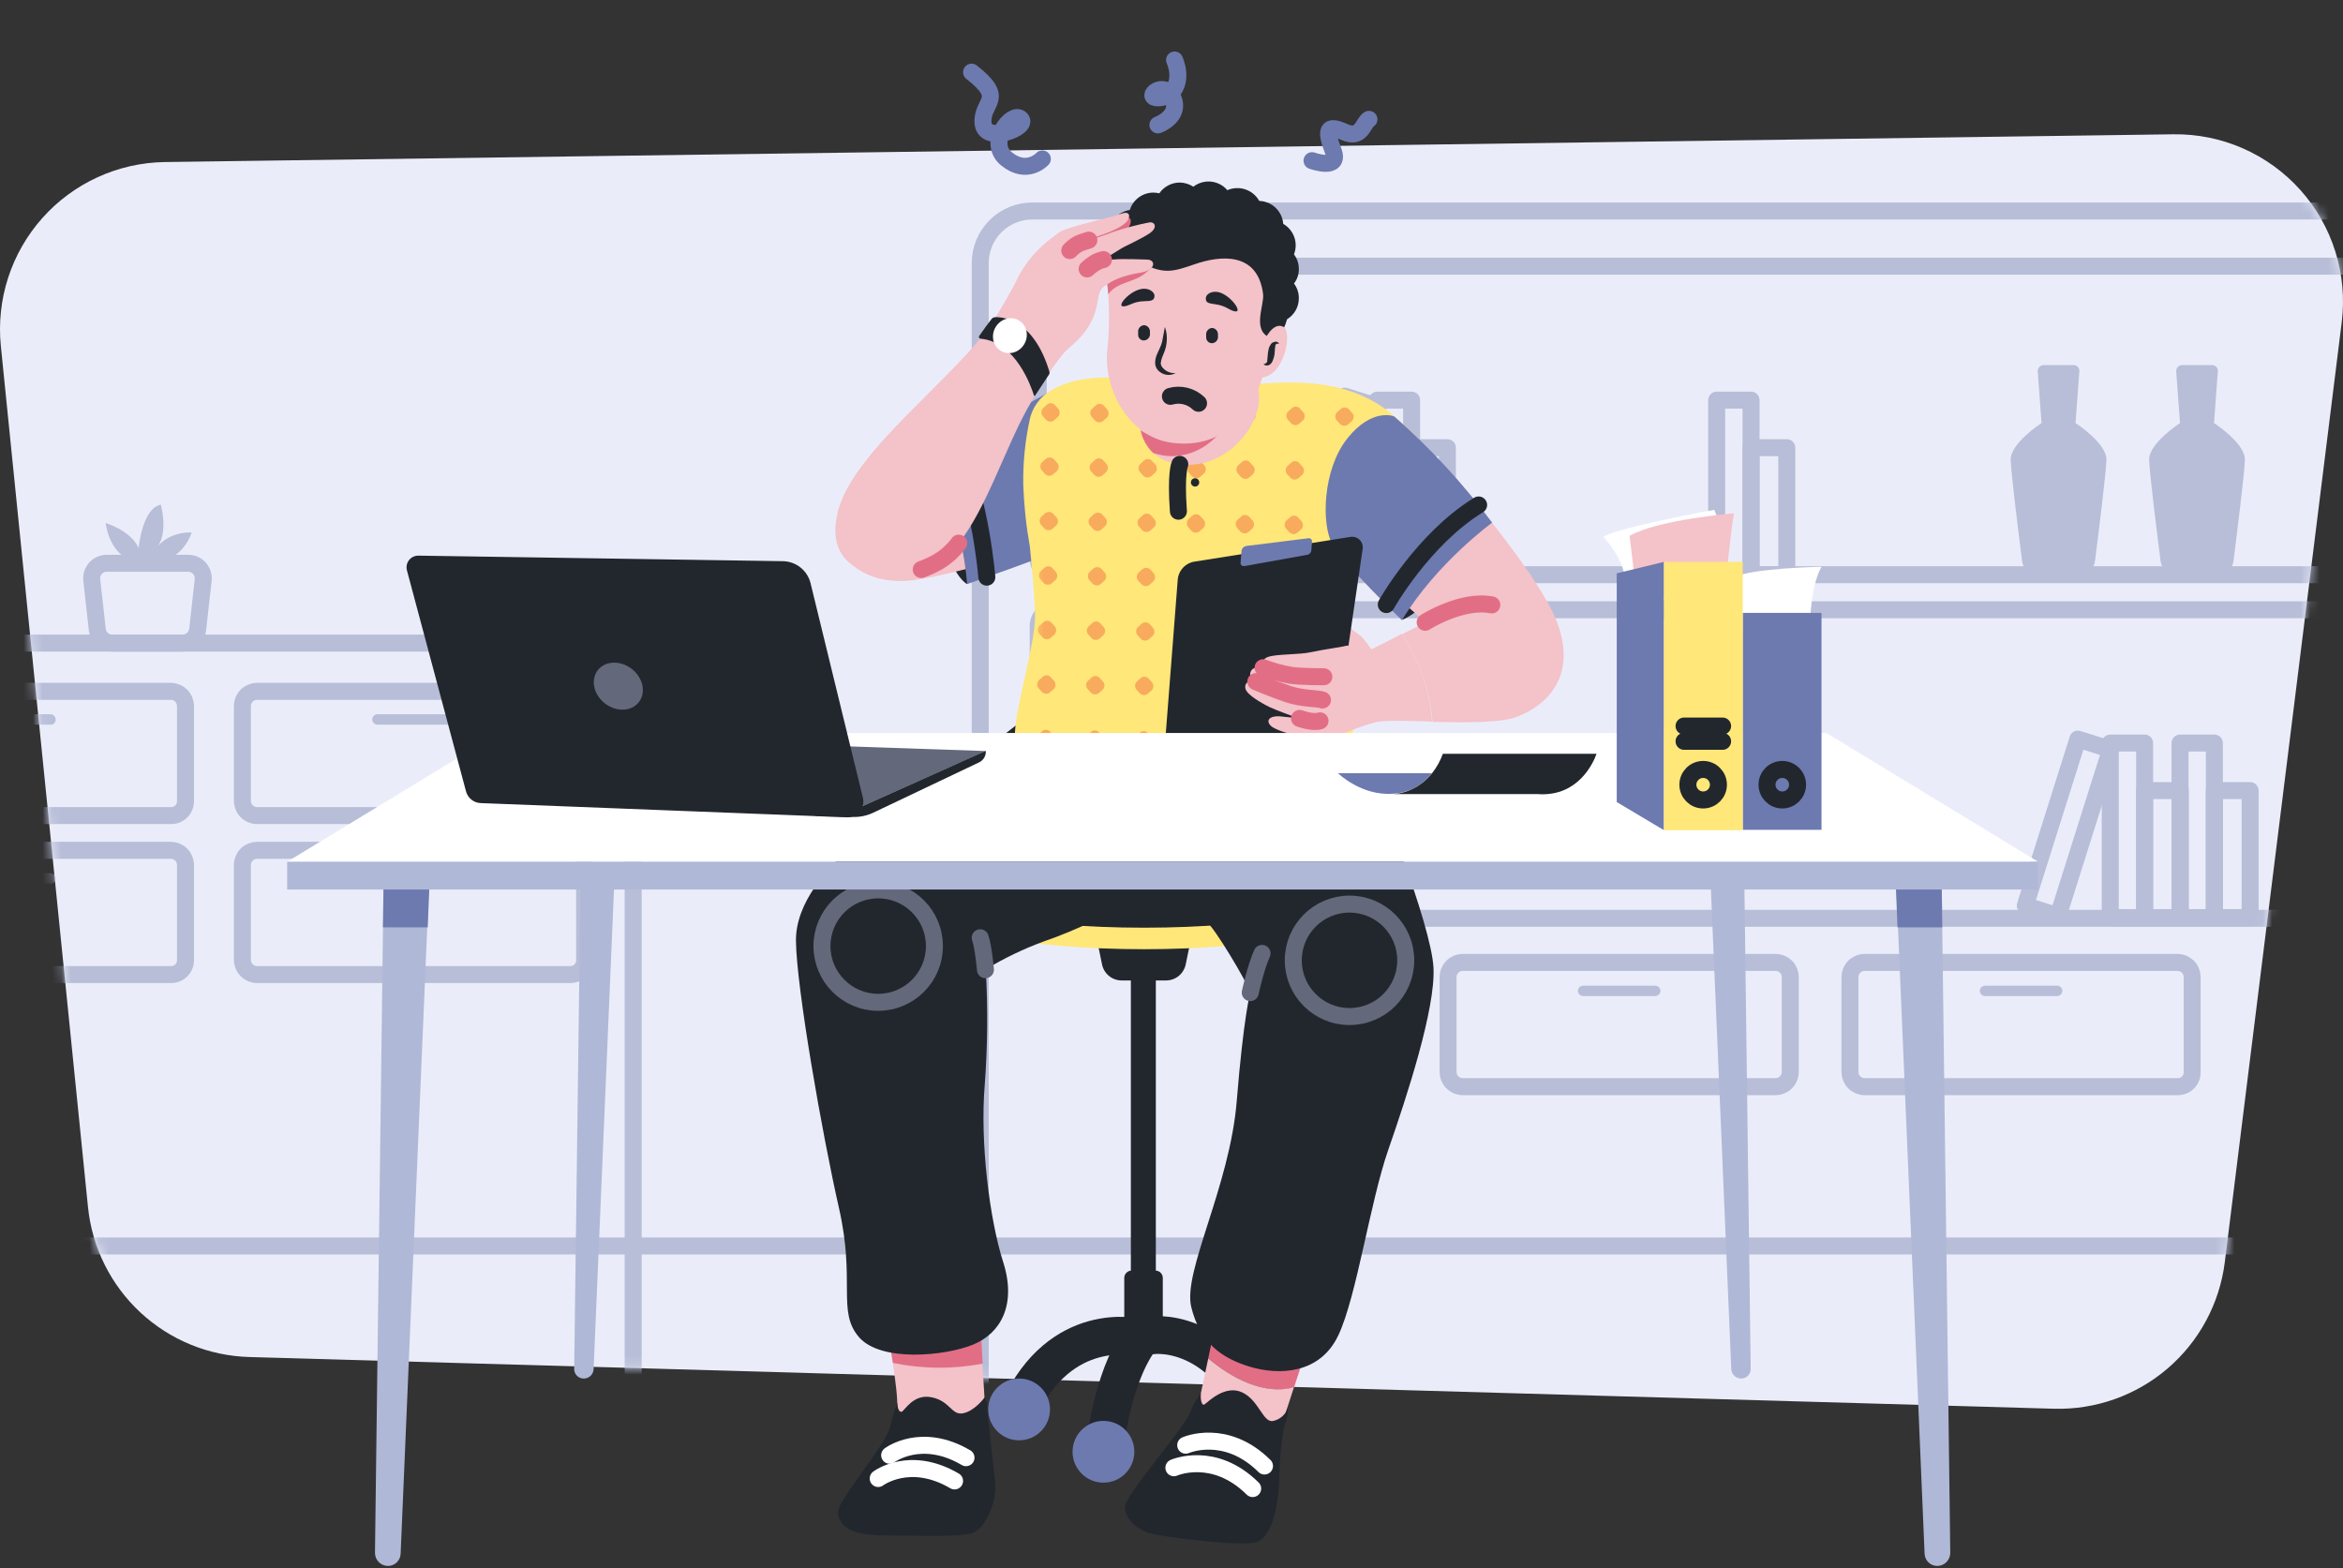 <svg width="248" height="166" viewBox="0 0 248 166" fill="none" xmlns="http://www.w3.org/2000/svg">
<rect x="0" y="0" width="248" height="166" fill="#333333" stroke="none"/>
<path d="M217.414 149.105L26.391 143.631C22.096 143.512 17.992 141.831 14.848 138.903C11.703 135.975 9.734 132.001 9.31 127.725L0.089 36.622C-0.156 34.183 0.107 31.72 0.863 29.389C1.619 27.058 2.852 24.909 4.482 23.078C6.112 21.248 8.104 19.776 10.333 18.756C12.561 17.736 14.977 17.19 17.428 17.152L230.051 14.213C232.579 14.179 235.086 14.687 237.401 15.702C239.717 16.718 241.789 18.217 243.477 20.1C245.165 21.983 246.43 24.205 247.187 26.618C247.944 29.031 248.176 31.578 247.867 34.087L235.487 133.603C234.936 137.969 232.78 141.973 229.44 144.839C226.099 147.704 221.813 149.224 217.414 149.105Z" fill="#EAEDF9"/>
<mask id="mask0_348_6294" style="mask-type:luminance" maskUnits="userSpaceOnUse" x="0" y="14" width="248" height="136">
<path d="M217.414 149.105L26.391 143.631C22.096 143.512 17.992 141.831 14.848 138.903C11.703 135.975 9.734 132.001 9.31 127.725L0.089 36.622C-0.156 34.183 0.107 31.72 0.863 29.389C1.619 27.058 2.852 24.909 4.482 23.078C6.112 21.248 8.104 19.776 10.333 18.756C12.561 17.736 14.977 17.19 17.428 17.152L230.051 14.213C232.579 14.179 235.086 14.687 237.401 15.702C239.717 16.718 241.789 18.217 243.477 20.1C245.165 21.983 246.43 24.205 247.187 26.618C247.944 29.031 248.176 31.578 247.867 34.087L235.487 133.603C234.936 137.969 232.78 141.973 229.44 144.839C226.099 147.704 221.813 149.224 217.414 149.105Z" fill="white"/>
</mask>
<g mask="url(#mask0_348_6294)">
<path d="M61.51 165.636H-91.124C-92.586 165.636 -93.987 165.055 -95.021 164.022C-96.054 162.988 -96.635 161.587 -96.635 160.125V73.577C-96.635 72.116 -96.054 70.714 -95.021 69.681C-93.987 68.648 -92.586 68.067 -91.124 68.067H61.51C62.971 68.067 64.373 68.648 65.406 69.681C66.44 70.714 67.02 72.116 67.02 73.577V160.125C67.02 161.587 66.44 162.988 65.406 164.022C64.373 165.055 62.971 165.636 61.51 165.636Z" stroke="#B8BED8" stroke-width="1.8" stroke-linecap="round" stroke-linejoin="round"/>
<path d="M263.222 159.831H109.266C107.804 159.831 106.403 159.251 105.369 158.217C104.336 157.184 103.755 155.783 103.755 154.321V27.842C103.755 26.381 104.336 24.979 105.369 23.946C106.403 22.913 107.804 22.332 109.266 22.332H263.222C264.684 22.332 266.085 22.913 267.119 23.946C268.152 24.979 268.733 26.381 268.733 27.842V154.321C268.733 155.783 268.152 157.184 267.119 158.217C266.085 159.251 264.684 159.831 263.222 159.831Z" stroke="#B8BED8" stroke-width="1.8" stroke-linecap="round" stroke-linejoin="round"/>
<path d="M19.338 68.067H11.881C11.492 68.068 11.117 67.927 10.826 67.669C10.535 67.412 10.348 67.057 10.301 66.671L9.713 61.381C9.689 61.159 9.712 60.935 9.78 60.722C9.849 60.51 9.961 60.314 10.11 60.147C10.259 59.981 10.441 59.848 10.645 59.757C10.849 59.666 11.07 59.618 11.293 59.618H19.926C20.149 59.619 20.369 59.666 20.573 59.758C20.777 59.849 20.959 59.982 21.108 60.149C21.256 60.315 21.369 60.51 21.437 60.723C21.506 60.935 21.529 61.16 21.506 61.381L20.918 66.671C20.864 67.054 20.676 67.405 20.386 67.661C20.096 67.917 19.725 68.061 19.338 68.067Z" stroke="#B8BED8" stroke-width="1.8" stroke-linecap="round" stroke-linejoin="round"/>
<path d="M14.709 59.618C14.709 59.618 11.771 59.324 11.183 55.357C11.183 55.357 13.828 56.128 14.673 58.002C14.673 58.002 15.04 53.814 17.024 53.41C17.024 53.41 17.905 56.532 16.509 58.075C16.509 58.075 17.575 56.312 20.293 56.349C20.036 57.122 19.594 57.821 19.005 58.385C18.416 58.948 17.698 59.359 16.913 59.581" fill="#B8BED8"/>
<path d="M60.334 86.325H27.199C26.791 86.322 26.4 86.158 26.112 85.869C25.823 85.581 25.659 85.19 25.657 84.782V74.716C25.659 74.308 25.823 73.917 26.112 73.628C26.4 73.34 26.791 73.176 27.199 73.173H60.334C60.743 73.176 61.133 73.34 61.422 73.628C61.711 73.917 61.874 74.308 61.877 74.716V84.782C61.882 84.986 61.846 85.189 61.77 85.378C61.694 85.567 61.581 85.74 61.437 85.884C61.292 86.028 61.12 86.142 60.931 86.217C60.741 86.293 60.538 86.329 60.334 86.325Z" stroke="#B8BED8" stroke-width="1.8" stroke-linecap="round" stroke-linejoin="round"/>
<path d="M47.587 76.7H39.947C39.802 76.696 39.664 76.637 39.561 76.534C39.459 76.432 39.399 76.294 39.395 76.149C39.399 76.004 39.459 75.866 39.561 75.763C39.664 75.661 39.802 75.602 39.947 75.598H47.587C47.732 75.602 47.87 75.661 47.973 75.763C48.075 75.866 48.135 76.004 48.139 76.149C48.14 76.222 48.127 76.294 48.1 76.362C48.072 76.429 48.032 76.49 47.98 76.542C47.929 76.593 47.868 76.634 47.8 76.661C47.733 76.688 47.66 76.701 47.587 76.7Z" fill="#B8BED8"/>
<path d="M60.334 103.149H27.199C26.791 103.146 26.4 102.983 26.112 102.694C25.823 102.405 25.659 102.015 25.657 101.606V91.541C25.659 91.133 25.823 90.742 26.112 90.453C26.4 90.164 26.791 90.001 27.199 89.998H60.334C60.743 90.001 61.133 90.164 61.422 90.453C61.711 90.742 61.874 91.133 61.877 91.541V101.606C61.882 101.81 61.846 102.013 61.77 102.203C61.694 102.392 61.581 102.564 61.437 102.708C61.292 102.853 61.12 102.966 60.931 103.042C60.741 103.118 60.538 103.154 60.334 103.149Z" stroke="#B8BED8" stroke-width="1.8" stroke-linecap="round" stroke-linejoin="round"/>
<path d="M47.587 93.525H39.947C39.802 93.521 39.664 93.462 39.561 93.359C39.459 93.257 39.399 93.118 39.395 92.974C39.399 92.829 39.459 92.691 39.561 92.588C39.664 92.486 39.802 92.426 39.947 92.422H47.587C47.732 92.426 47.87 92.486 47.973 92.588C48.075 92.691 48.135 92.829 48.139 92.974C48.14 93.046 48.127 93.119 48.1 93.186C48.072 93.254 48.032 93.315 47.98 93.367C47.929 93.418 47.868 93.459 47.8 93.486C47.733 93.513 47.66 93.526 47.587 93.525Z" fill="#B8BED8"/>
<path d="M230.491 115.015H197.356C196.948 115.012 196.557 114.848 196.269 114.559C195.98 114.271 195.816 113.88 195.813 113.472V103.406C195.816 102.998 195.98 102.607 196.269 102.318C196.557 102.03 196.948 101.866 197.356 101.863H230.491C230.9 101.866 231.29 102.03 231.579 102.318C231.868 102.607 232.031 102.998 232.034 103.406V113.472C232.039 113.676 232.003 113.879 231.927 114.068C231.851 114.257 231.738 114.43 231.594 114.574C231.449 114.718 231.277 114.832 231.088 114.907C230.898 114.983 230.695 115.02 230.491 115.015Z" stroke="#B8BED8" stroke-width="1.8" stroke-linecap="round" stroke-linejoin="round"/>
<path d="M217.744 105.427H210.103C209.958 105.423 209.82 105.364 209.718 105.261C209.615 105.159 209.556 105.021 209.552 104.876C209.556 104.731 209.615 104.593 209.718 104.49C209.82 104.388 209.958 104.328 210.103 104.325H217.744C217.889 104.328 218.027 104.388 218.13 104.49C218.232 104.593 218.291 104.731 218.295 104.876C218.291 105.021 218.232 105.159 218.13 105.261C218.027 105.364 217.889 105.423 217.744 105.427Z" fill="#B8BED8"/>
<path d="M187.952 115.015H154.817C154.409 115.012 154.018 114.848 153.729 114.559C153.441 114.271 153.277 113.88 153.274 113.472V103.406C153.277 102.998 153.441 102.607 153.729 102.318C154.018 102.03 154.409 101.866 154.817 101.863H187.952C188.36 101.866 188.751 102.03 189.04 102.318C189.329 102.607 189.492 102.998 189.495 103.406V113.472C189.492 113.88 189.329 114.271 189.04 114.559C188.751 114.848 188.36 115.012 187.952 115.015Z" stroke="#B8BED8" stroke-width="1.8" stroke-linecap="round" stroke-linejoin="round"/>
<path d="M175.205 105.427H167.564C167.419 105.423 167.281 105.364 167.179 105.261C167.076 105.159 167.017 105.021 167.013 104.876C167.017 104.731 167.076 104.593 167.179 104.49C167.281 104.388 167.419 104.328 167.564 104.325H175.205C175.35 104.328 175.488 104.388 175.591 104.49C175.693 104.593 175.752 104.731 175.756 104.876C175.752 105.021 175.693 105.159 175.591 105.261C175.488 105.364 175.35 105.423 175.205 105.427Z" fill="#B8BED8"/>
<path d="M18.089 86.325H-15.046C-15.454 86.322 -15.845 86.158 -16.134 85.869C-16.422 85.581 -16.586 85.19 -16.589 84.782V74.716C-16.586 74.308 -16.422 73.917 -16.134 73.628C-15.845 73.34 -15.454 73.176 -15.046 73.173H18.089C18.497 73.176 18.888 73.34 19.177 73.628C19.466 73.917 19.629 74.308 19.632 74.716V84.782C19.637 84.986 19.601 85.189 19.525 85.378C19.449 85.567 19.335 85.74 19.191 85.884C19.047 86.028 18.875 86.142 18.685 86.217C18.496 86.293 18.293 86.329 18.089 86.325Z" stroke="#B8BED8" stroke-width="1.8" stroke-linecap="round" stroke-linejoin="round"/>
<path d="M5.342 76.7H-2.299C-2.444 76.696 -2.582 76.637 -2.684 76.534C-2.787 76.432 -2.846 76.294 -2.85 76.149C-2.846 76.004 -2.787 75.866 -2.684 75.763C-2.582 75.661 -2.444 75.602 -2.299 75.598H5.342C5.487 75.602 5.625 75.661 5.728 75.763C5.83 75.866 5.889 76.004 5.893 76.149C5.897 76.222 5.886 76.296 5.86 76.365C5.834 76.433 5.793 76.496 5.741 76.548C5.689 76.6 5.627 76.641 5.558 76.667C5.489 76.693 5.416 76.704 5.342 76.7Z" fill="#B8BED8"/>
<path d="M18.089 103.149H-15.046C-15.454 103.146 -15.845 102.983 -16.134 102.694C-16.422 102.405 -16.586 102.015 -16.589 101.606V91.541C-16.586 91.133 -16.422 90.742 -16.134 90.453C-15.845 90.164 -15.454 90.001 -15.046 89.998H18.089C18.497 90.001 18.888 90.164 19.177 90.453C19.466 90.742 19.629 91.133 19.632 91.541V101.606C19.637 101.81 19.601 102.013 19.525 102.203C19.449 102.392 19.335 102.564 19.191 102.708C19.047 102.853 18.875 102.966 18.685 103.042C18.496 103.118 18.293 103.154 18.089 103.149Z" stroke="#B8BED8" stroke-width="1.8" stroke-linecap="round" stroke-linejoin="round"/>
<path d="M5.342 93.525H-2.299C-2.444 93.521 -2.582 93.462 -2.684 93.359C-2.787 93.257 -2.846 93.118 -2.85 92.974C-2.846 92.829 -2.787 92.691 -2.684 92.588C-2.582 92.486 -2.444 92.426 -2.299 92.422H5.342C5.487 92.426 5.625 92.486 5.728 92.588C5.83 92.691 5.889 92.829 5.893 92.974C5.897 93.047 5.886 93.121 5.86 93.189C5.834 93.258 5.793 93.321 5.741 93.373C5.689 93.425 5.627 93.465 5.558 93.491C5.489 93.517 5.416 93.529 5.342 93.525Z" fill="#B8BED8"/>
<path d="M278.725 60.83H111.58C111.133 60.826 110.706 60.646 110.39 60.33C110.074 60.014 109.895 59.587 109.89 59.141V29.863C109.895 29.416 110.074 28.989 110.39 28.673C110.706 28.357 111.133 28.178 111.58 28.173H278.725C279.171 28.178 279.598 28.357 279.914 28.673C280.23 28.989 280.41 29.416 280.414 29.863V59.141C280.418 59.363 280.377 59.585 280.293 59.791C280.209 59.998 280.085 60.185 279.927 60.343C279.77 60.501 279.582 60.625 279.375 60.709C279.169 60.792 278.947 60.834 278.725 60.83Z" stroke="#B8BED8" stroke-width="1.8" stroke-linecap="round" stroke-linejoin="round"/>
<path d="M278.725 97.198H111.58C111.133 97.193 110.706 97.014 110.39 96.698C110.074 96.382 109.895 95.955 109.89 95.508V66.23C109.895 65.784 110.074 65.357 110.39 65.041C110.706 64.725 111.133 64.545 111.58 64.541H278.725C279.171 64.545 279.598 64.725 279.914 65.041C280.23 65.357 280.41 65.784 280.414 66.23V95.508C280.415 95.73 280.371 95.95 280.287 96.156C280.202 96.361 280.078 96.547 279.921 96.704C279.764 96.861 279.577 96.986 279.372 97.07C279.167 97.155 278.947 97.199 278.725 97.198Z" stroke="#B8BED8" stroke-width="1.8" stroke-linecap="round" stroke-linejoin="round"/>
<path d="M124.805 42.353H121.168V60.83H124.805V42.353Z" stroke="#B8BED8" stroke-width="1.8" stroke-linecap="round" stroke-linejoin="round"/>
<path d="M128.552 47.385H124.768V60.83H128.552V47.385Z" stroke="#B8BED8" stroke-width="1.8" stroke-linecap="round" stroke-linejoin="round"/>
<path d="M234.385 78.647H230.749V97.125H234.385V78.647Z" stroke="#B8BED8" stroke-width="1.8" stroke-linecap="round" stroke-linejoin="round"/>
<path d="M238.169 83.68H234.385V97.125H238.169V83.68Z" stroke="#B8BED8" stroke-width="1.8" stroke-linecap="round" stroke-linejoin="round"/>
<path d="M227.002 78.647H223.365V97.125H227.002V78.647Z" stroke="#B8BED8" stroke-width="1.8" stroke-linecap="round" stroke-linejoin="round"/>
<path d="M219.935 78.226L214.373 95.847L217.841 96.941L223.403 79.321L219.935 78.226Z" stroke="#B8BED8" stroke-width="1.8" stroke-linecap="round" stroke-linejoin="round"/>
<path d="M230.785 83.68H227.001V97.125H230.785V83.68Z" stroke="#B8BED8" stroke-width="1.8" stroke-linecap="round" stroke-linejoin="round"/>
<path d="M185.344 42.353H181.707V60.83H185.344V42.353Z" stroke="#B8BED8" stroke-width="1.8" stroke-linecap="round" stroke-linejoin="round"/>
<path d="M189.128 47.385H185.344V60.83H189.128V47.385Z" stroke="#B8BED8" stroke-width="1.8" stroke-linecap="round" stroke-linejoin="round"/>
<path d="M149.417 42.353H145.78V60.83H149.417V42.353Z" stroke="#B8BED8" stroke-width="1.8" stroke-linecap="round" stroke-linejoin="round"/>
<path d="M142.353 41.93L136.79 59.55L140.258 60.645L145.821 43.024L142.353 41.93Z" stroke="#B8BED8" stroke-width="1.8" stroke-linecap="round" stroke-linejoin="round"/>
<path d="M153.201 47.385H149.417V60.83H153.201V47.385Z" stroke="#B8BED8" stroke-width="1.8" stroke-linecap="round" stroke-linejoin="round"/>
<path d="M234.349 44.777L234.753 39.304C234.76 39.218 234.75 39.132 234.722 39.05C234.694 38.969 234.649 38.895 234.59 38.832C234.531 38.769 234.459 38.72 234.379 38.687C234.3 38.655 234.214 38.639 234.128 38.642H230.969C230.884 38.643 230.8 38.66 230.722 38.694C230.644 38.728 230.573 38.777 230.515 38.839C230.457 38.901 230.411 38.974 230.382 39.054C230.353 39.134 230.34 39.219 230.344 39.304L230.748 44.777C230.748 44.777 227.442 46.908 227.479 48.671C227.516 50.03 228.324 56.532 228.691 59.398C228.738 59.783 228.925 60.139 229.216 60.396C229.507 60.653 229.882 60.795 230.271 60.794H234.826C235.215 60.795 235.59 60.653 235.881 60.396C236.172 60.139 236.359 59.783 236.406 59.398C236.773 56.532 237.581 50.03 237.618 48.671C237.655 46.908 234.349 44.777 234.349 44.777Z" fill="#B8BED8"/>
<path d="M219.691 44.777L220.095 39.304C220.103 39.218 220.093 39.132 220.065 39.05C220.037 38.969 219.992 38.895 219.932 38.832C219.873 38.769 219.802 38.72 219.722 38.687C219.643 38.655 219.557 38.639 219.471 38.642H216.312C216.227 38.643 216.143 38.66 216.065 38.694C215.987 38.728 215.916 38.777 215.858 38.839C215.799 38.901 215.754 38.974 215.725 39.054C215.696 39.134 215.683 39.219 215.687 39.304L216.091 44.777C216.091 44.777 212.785 46.908 212.822 48.671C212.859 50.03 213.667 56.532 214.034 59.398C214.081 59.783 214.268 60.139 214.559 60.396C214.85 60.653 215.225 60.795 215.614 60.794H220.169C220.557 60.795 220.933 60.653 221.224 60.396C221.515 60.139 221.702 59.783 221.748 59.398C222.116 56.532 222.924 50.03 222.961 48.671C222.997 46.908 219.691 44.777 219.691 44.777Z" fill="#B8BED8"/>
<path d="M-0.462 131.876H350.652" stroke="#B8BED8" stroke-width="1.8" stroke-linecap="round" stroke-linejoin="round"/>
</g>
<path d="M125.98 99.769L125.503 102.084C125.404 102.558 125.146 102.984 124.772 103.291C124.398 103.599 123.93 103.769 123.445 103.774H118.707C118.222 103.77 117.753 103.6 117.379 103.293C117.005 102.985 116.747 102.558 116.649 102.084L116.172 99.769L121.058 99.549L125.98 99.769Z" fill="#22272E"/>
<path d="M122.343 102.635H119.698V140.839H122.343V102.635Z" fill="#22272E"/>
<path d="M122.307 143.264H119.772C119.568 143.263 119.372 143.181 119.228 143.037C119.083 142.892 119.001 142.697 119 142.492V135.256C119.001 135.051 119.083 134.856 119.228 134.711C119.372 134.567 119.568 134.485 119.772 134.484H122.307C122.511 134.485 122.707 134.567 122.851 134.711C122.996 134.856 123.077 135.051 123.078 135.256V142.492C123.064 142.692 122.979 142.881 122.837 143.023C122.695 143.164 122.507 143.25 122.307 143.264Z" fill="#22272E"/>
<path d="M121.315 141.06C121.315 141.06 118.633 143.227 117.2 151.346" stroke="#22272E" stroke-width="4" stroke-linecap="round" stroke-linejoin="round"/>
<path d="M120.36 141.537C120.36 141.537 112.278 139.59 107.87 149.178" stroke="#22272E" stroke-width="4" stroke-linecap="round" stroke-linejoin="round"/>
<path d="M121.756 141.354C121.756 141.354 128.992 140.068 133.548 150.354" stroke="#22272E" stroke-width="4" stroke-linecap="round" stroke-linejoin="round"/>
<path d="M107.87 152.448C109.675 152.448 111.139 150.984 111.139 149.178C111.139 147.373 109.675 145.909 107.87 145.909C106.064 145.909 104.6 147.373 104.6 149.178C104.6 150.984 106.064 152.448 107.87 152.448Z" fill="#6D7AAF"/>
<path d="M132.152 152.448C133.957 152.448 135.421 150.984 135.421 149.178C135.421 147.373 133.957 145.909 132.152 145.909C130.346 145.909 128.882 147.373 128.882 149.178C128.882 150.984 130.346 152.448 132.152 152.448Z" stroke="#22272E" stroke-width="1.8" stroke-linecap="round" stroke-linejoin="round"/>
<path d="M116.796 156.929C118.602 156.929 120.066 155.466 120.066 153.66C120.066 151.854 118.602 150.39 116.796 150.39C114.991 150.39 113.527 151.854 113.527 153.66C113.527 155.466 114.991 156.929 116.796 156.929Z" fill="#6D7AAF"/>
<path d="M121.094 100.467C133.45 100.467 143.466 98.494 143.466 96.059C143.466 93.625 133.45 91.651 121.094 91.651C108.739 91.651 98.723 93.625 98.723 96.059C98.723 98.494 108.739 100.467 121.094 100.467Z" fill="#FFE779"/>
<path d="M121.094 98.19C133.45 98.19 143.466 96.216 143.466 93.782C143.466 91.347 133.45 89.374 121.094 89.374C108.739 89.374 98.723 91.347 98.723 93.782C98.723 96.216 108.739 98.19 121.094 98.19Z" fill="#22272E"/>
<path d="M94.498 144.219C94.755 145.946 95.086 148.37 94.939 149.252C94.939 149.252 95.563 150.758 99.016 150.537C102.47 150.317 104.233 148.443 104.233 148.443C104.233 148.443 104.123 146.386 103.976 144.292C100.843 144.894 97.621 144.869 94.498 144.219Z" fill="#F4C2C9"/>
<path d="M94.204 142.419C94.204 142.419 94.351 143.19 94.498 144.256C97.634 144.906 100.867 144.931 104.012 144.329C103.902 142.272 103.792 140.178 103.792 139.737C103.755 138.819 93.763 139.664 94.204 142.419Z" fill="#E26E85"/>
<path d="M94.976 148.444C94.67 149.298 94.412 150.169 94.204 151.052C93.653 153.146 88.547 158.876 88.694 160.125C88.841 161.374 89.759 162.513 93.543 162.513C97.327 162.513 101.808 162.733 103.057 162.219C103.51 161.981 103.891 161.626 104.159 161.191C105.098 159.814 105.503 158.142 105.298 156.489C105.004 153.807 104.49 149.362 104.49 148.958C104.492 148.587 104.403 148.222 104.233 147.893C104.233 147.893 103.204 149.325 101.955 149.582C100.706 149.839 100.596 148.297 98.612 147.893C96.629 147.488 95.747 149.362 95.417 149.435C95.049 149.435 94.976 148.737 94.976 148.444Z" fill="#22272E"/>
<path d="M136.964 146.864C137.588 144.99 138.213 143.043 138.397 142.345C138.801 140.913 128.919 138.966 128.258 142.015L127.89 143.778C130.352 145.835 133.768 147.709 136.964 146.864Z" fill="#E26E85"/>
<path d="M127.89 143.778L126.751 149.141C126.751 149.141 127.339 150.207 130.021 151.015C132.703 151.823 135.605 151.015 135.605 151.015C135.605 151.015 136.266 148.958 136.964 146.827C133.768 147.709 130.351 145.835 127.89 143.778Z" fill="#F4C2C9"/>
<path d="M127.119 147.488C126.592 148.135 126.181 148.868 125.907 149.656C125.319 151.125 119.184 158.178 119.074 159.391C118.964 160.603 120.213 161.778 121.498 162.219C122.784 162.66 131.454 163.762 133.033 163.211C134.613 162.66 135.384 159.391 135.421 156.011C135.485 153.712 135.768 151.424 136.266 149.178C136.131 149.48 135.928 149.746 135.673 149.956C135.418 150.166 135.118 150.315 134.797 150.39C133.695 150.684 133.29 148.223 131.49 147.378C129.69 146.533 127.927 148.333 127.523 148.627C127.119 148.921 127.045 147.782 127.119 147.488Z" fill="#22272E"/>
<path d="M109.119 75.524C109.119 75.524 105.482 78.463 101.221 81.512C96.959 84.561 84.212 91.651 84.249 99.549C84.286 104.472 87.041 120.121 88.804 127.872C90.567 135.623 88.584 138.782 90.898 141.501C93.213 144.219 100.082 143.521 103.021 142.309C105.96 141.096 107.613 138.047 106.18 133.566C104.747 129.084 103.719 120.929 104.233 114.831C104.537 110.76 104.574 106.674 104.343 102.598C106.276 101.423 108.318 100.439 110.441 99.659C112.285 99.022 114.088 98.274 115.841 97.418C115.841 97.418 127.045 97.308 127.743 97.639C128.441 97.969 132.115 104.141 132.335 105.059C132.335 105.059 131.637 107.521 130.903 116.557C130.168 125.594 125.172 134.594 126.09 138.341C127.009 142.088 129.25 143.741 132.299 144.66C135.348 145.578 139.719 145.468 141.666 141.317C143.613 137.166 145.009 127.247 146.956 121.664C148.903 116.08 151.952 106.786 151.731 102.414C151.511 98.043 145.854 82.871 142.437 77.582C139.021 72.292 111.911 69.573 109.119 75.524Z" fill="#22272E"/>
<path d="M104.306 102.635C104.306 102.635 104.086 100.174 103.755 99.255" stroke="#63687A" stroke-width="1.8" stroke-linecap="round" stroke-linejoin="round"/>
<path d="M132.335 105.059C132.335 105.059 132.923 102.341 133.584 100.908" stroke="#63687A" stroke-width="1.8" stroke-linecap="round" stroke-linejoin="round"/>
<path d="M92.955 106.088C96.242 106.088 98.906 103.424 98.906 100.137C98.906 96.85 96.242 94.186 92.955 94.186C89.668 94.186 87.004 96.85 87.004 100.137C87.004 103.424 89.668 106.088 92.955 106.088Z" stroke="#63687A" stroke-width="1.8" stroke-linecap="round" stroke-linejoin="round"/>
<path d="M142.841 107.594C146.128 107.594 148.793 104.93 148.793 101.643C148.793 98.356 146.128 95.692 142.841 95.692C139.555 95.692 136.89 98.356 136.89 101.643C136.89 104.93 139.555 107.594 142.841 107.594Z" stroke="#63687A" stroke-width="1.8" stroke-linecap="round" stroke-linejoin="round"/>
<path d="M94.168 154.027C94.168 154.027 97.51 151.493 102.249 154.284" stroke="white" stroke-width="1.8" stroke-linecap="round" stroke-linejoin="round"/>
<path d="M92.955 156.488C92.955 156.488 96.298 153.954 101.037 156.746" stroke="white" stroke-width="1.8" stroke-linecap="round" stroke-linejoin="round"/>
<path d="M125.503 152.962C125.503 152.962 129.727 151.088 133.842 155.166" stroke="white" stroke-width="1.8" stroke-linecap="round" stroke-linejoin="round"/>
<path d="M124.253 155.35C124.253 155.35 128.478 153.476 132.592 157.554" stroke="white" stroke-width="1.8" stroke-linecap="round" stroke-linejoin="round"/>
<path d="M102.359 61.822C102.359 61.822 101.478 61.381 100.67 59.471C99.861 57.561 102.58 56.936 102.837 58.002C103.094 59.067 102.359 61.822 102.359 61.822Z" fill="#22272E"/>
<path d="M88.878 58.112C88.878 58.112 90.347 61.565 95.49 61.492C99.531 61.455 111.543 57.487 112.315 57.157C113.086 56.826 116.87 52.087 115.547 46.981C114.225 41.875 110.588 42.279 110.588 42.279C110.588 42.279 106.327 43.822 98.282 49.479C90.237 55.136 89.025 55.394 88.878 58.112Z" fill="#F4C2C9"/>
<path d="M101.037 54.402C101.037 54.402 102.139 58.516 102.36 61.822C102.36 61.822 112.645 58.259 113.527 57.524C114.409 56.789 116.319 49.846 114.666 46.393C113.013 42.94 110.772 41.655 110.772 41.655C107.605 43.357 104.527 45.221 101.551 47.238C96.776 50.508 101.037 54.402 101.037 54.402Z" fill="#6D7AAF"/>
<path d="M104.453 61.087C104.453 61.087 103.829 53.079 101.184 47.238" stroke="#22272E" stroke-width="1.8" stroke-linecap="round" stroke-linejoin="round"/>
<path d="M147.213 43.748C142.107 39.524 135.2 40.553 131.747 40.7C128.294 40.846 125.245 40.626 118.559 40.038C114.923 39.708 112.572 40.516 111.176 41.361C110.126 41.992 109.362 43.006 109.045 44.189C108.516 46.527 108.27 48.92 108.31 51.316C108.386 53.51 108.619 55.695 109.008 57.855C109.302 60.757 109.559 63.843 109.559 65.239C109.559 68.287 107.319 75.414 107.429 77.949C107.539 80.484 114.666 82.651 121.388 82.945C128.111 83.239 139.609 80.19 141.556 79.675C143.503 79.161 143.429 77.141 142.878 73.577C142.474 71.043 142.547 64.577 143.172 59.104C144.237 60.022 145.743 61.308 147.103 62.52C150.041 59.434 153.348 56.569 156.544 53.63C153.237 49.589 149.601 45.732 147.213 43.748Z" fill="#FFE779"/>
<mask id="mask1_348_6294" style="mask-type:luminance" maskUnits="userSpaceOnUse" x="107" y="39" width="50" height="44">
<path d="M147.213 43.748C142.107 39.524 135.2 40.553 131.747 40.7C128.294 40.846 125.245 40.626 118.559 40.038C114.923 39.708 112.572 40.516 111.176 41.361C110.126 41.992 109.362 43.006 109.045 44.189C108.516 46.527 108.27 48.92 108.31 51.316C108.386 53.51 108.619 55.695 109.008 57.855C109.302 60.757 109.559 63.843 109.559 65.239C109.559 68.287 107.319 75.414 107.429 77.949C107.539 80.484 114.666 82.651 121.388 82.945C128.111 83.239 139.609 80.19 141.556 79.675C143.503 79.161 143.429 77.141 142.878 73.577C142.474 71.043 142.547 64.577 143.172 59.104C144.237 60.022 145.743 61.308 147.103 62.52C150.041 59.434 153.348 56.569 156.544 53.63C153.237 49.589 149.601 45.732 147.213 43.748Z" fill="white"/>
</mask>
<g mask="url(#mask1_348_6294)">
<path d="M111.139 77.435L111.469 77.802C111.584 77.92 111.649 78.078 111.649 78.243C111.649 78.407 111.584 78.566 111.469 78.684L111.102 79.014C110.984 79.129 110.826 79.193 110.661 79.193C110.497 79.193 110.338 79.129 110.22 79.014L109.89 78.647C109.775 78.529 109.711 78.371 109.711 78.206C109.711 78.041 109.775 77.883 109.89 77.765L110.257 77.435C110.313 77.374 110.381 77.325 110.457 77.291C110.533 77.258 110.615 77.241 110.698 77.241C110.781 77.241 110.863 77.258 110.939 77.291C111.015 77.325 111.083 77.374 111.139 77.435Z" fill="#F8AB5D"/>
<path d="M111.212 71.667L111.543 72.034C111.658 72.153 111.722 72.311 111.722 72.475C111.722 72.64 111.658 72.798 111.543 72.916L111.176 73.247C111.058 73.362 110.899 73.426 110.735 73.426C110.57 73.426 110.412 73.362 110.294 73.247L109.963 72.879C109.848 72.761 109.784 72.603 109.784 72.439C109.784 72.274 109.848 72.116 109.963 71.998L110.331 71.667C110.387 71.606 110.455 71.557 110.531 71.524C110.607 71.491 110.689 71.474 110.772 71.474C110.854 71.474 110.936 71.491 111.012 71.524C111.088 71.557 111.156 71.606 111.212 71.667Z" fill="#F8AB5D"/>
<path d="M111.286 65.9L111.616 66.267C111.731 66.385 111.796 66.543 111.796 66.708C111.796 66.873 111.731 67.031 111.616 67.149L111.249 67.479C111.131 67.594 110.973 67.659 110.808 67.659C110.644 67.659 110.485 67.594 110.367 67.479L110.037 67.112C109.922 66.994 109.858 66.836 109.858 66.671C109.858 66.507 109.922 66.348 110.037 66.23L110.404 65.9C110.46 65.839 110.528 65.79 110.604 65.757C110.68 65.723 110.762 65.706 110.845 65.706C110.928 65.706 111.01 65.723 111.086 65.757C111.162 65.79 111.23 65.839 111.286 65.9Z" fill="#F8AB5D"/>
<path d="M111.396 60.132L111.727 60.5C111.842 60.618 111.906 60.776 111.906 60.941C111.906 61.105 111.842 61.263 111.727 61.381L111.359 61.712C111.241 61.827 111.083 61.891 110.919 61.891C110.754 61.891 110.596 61.827 110.478 61.712L110.147 61.345C110.032 61.227 109.968 61.069 109.968 60.904C109.968 60.739 110.032 60.581 110.147 60.463L110.515 60.132C110.571 60.071 110.639 60.023 110.715 59.989C110.791 59.956 110.873 59.939 110.955 59.939C111.038 59.939 111.12 59.956 111.196 59.989C111.272 60.023 111.34 60.071 111.396 60.132Z" fill="#F8AB5D"/>
<path d="M116.319 77.508L116.649 77.875C116.764 77.993 116.828 78.151 116.828 78.316C116.828 78.481 116.764 78.639 116.649 78.757L116.282 79.088C116.164 79.203 116.006 79.267 115.841 79.267C115.676 79.267 115.518 79.203 115.4 79.088L115.07 78.72C114.955 78.602 114.89 78.444 114.89 78.279C114.89 78.115 114.955 77.957 115.07 77.839L115.437 77.508C115.493 77.447 115.561 77.398 115.637 77.365C115.713 77.332 115.795 77.314 115.878 77.314C115.961 77.314 116.043 77.332 116.118 77.365C116.194 77.398 116.262 77.447 116.319 77.508Z" fill="#F8AB5D"/>
<path d="M116.392 71.741L116.723 72.108C116.838 72.226 116.902 72.384 116.902 72.549C116.902 72.713 116.838 72.872 116.723 72.99L116.355 73.32C116.237 73.435 116.079 73.499 115.914 73.499C115.75 73.499 115.592 73.435 115.474 73.32L115.143 72.953C115.028 72.835 114.964 72.677 114.964 72.512C114.964 72.347 115.028 72.189 115.143 72.071L115.51 71.741C115.566 71.68 115.635 71.631 115.71 71.598C115.786 71.564 115.868 71.547 115.951 71.547C116.034 71.547 116.116 71.564 116.192 71.598C116.268 71.631 116.336 71.68 116.392 71.741Z" fill="#F8AB5D"/>
<path d="M116.466 65.973L116.796 66.341C116.911 66.459 116.975 66.617 116.975 66.781C116.975 66.946 116.911 67.104 116.796 67.222L116.429 67.553C116.311 67.668 116.153 67.732 115.988 67.732C115.823 67.732 115.665 67.668 115.547 67.553L115.217 67.186C115.102 67.067 115.037 66.909 115.037 66.745C115.037 66.58 115.102 66.422 115.217 66.304L115.584 65.973C115.64 65.912 115.708 65.864 115.784 65.83C115.86 65.797 115.942 65.78 116.025 65.78C116.108 65.78 116.19 65.797 116.265 65.83C116.341 65.864 116.409 65.912 116.466 65.973Z" fill="#F8AB5D"/>
<path d="M116.576 60.206L116.907 60.573C117.021 60.691 117.086 60.849 117.086 61.014C117.086 61.179 117.021 61.337 116.907 61.455L116.539 61.785C116.421 61.9 116.263 61.965 116.098 61.965C115.934 61.965 115.775 61.9 115.657 61.785L115.327 61.418C115.212 61.3 115.148 61.142 115.148 60.977C115.148 60.813 115.212 60.654 115.327 60.536L115.694 60.206C115.812 60.091 115.97 60.027 116.135 60.027C116.3 60.027 116.458 60.091 116.576 60.206Z" fill="#F8AB5D"/>
<path d="M121.498 77.582L121.829 77.949C121.944 78.067 122.008 78.225 122.008 78.39C122.008 78.554 121.944 78.713 121.829 78.831L121.462 79.161C121.344 79.276 121.185 79.34 121.021 79.34C120.856 79.34 120.698 79.276 120.58 79.161L120.249 78.794C120.134 78.676 120.07 78.518 120.07 78.353C120.07 78.188 120.134 78.03 120.249 77.912L120.617 77.582C120.673 77.52 120.741 77.472 120.817 77.439C120.893 77.405 120.975 77.388 121.057 77.388C121.14 77.388 121.222 77.405 121.298 77.439C121.374 77.472 121.442 77.52 121.498 77.582Z" fill="#F8AB5D"/>
<path d="M121.572 71.814L121.902 72.181C122.017 72.299 122.082 72.458 122.082 72.622C122.082 72.787 122.017 72.945 121.902 73.063L121.535 73.394C121.417 73.509 121.259 73.573 121.094 73.573C120.929 73.573 120.771 73.509 120.653 73.394L120.323 73.026C120.208 72.908 120.144 72.75 120.144 72.586C120.144 72.421 120.208 72.263 120.323 72.145L120.69 71.814C120.746 71.753 120.814 71.704 120.89 71.671C120.966 71.638 121.048 71.621 121.131 71.621C121.214 71.621 121.296 71.638 121.372 71.671C121.448 71.704 121.516 71.753 121.572 71.814Z" fill="#F8AB5D"/>
<path d="M121.682 66.047L122.012 66.414C122.127 66.532 122.192 66.69 122.192 66.855C122.192 67.02 122.127 67.178 122.012 67.296L121.645 67.626C121.527 67.741 121.369 67.805 121.204 67.805C121.04 67.805 120.881 67.741 120.763 67.626L120.433 67.259C120.318 67.141 120.254 66.983 120.254 66.818C120.254 66.653 120.318 66.495 120.433 66.377L120.8 66.047C120.918 65.932 121.076 65.868 121.241 65.868C121.406 65.868 121.564 65.932 121.682 66.047Z" fill="#F8AB5D"/>
<path d="M121.755 60.279L122.086 60.647C122.201 60.765 122.265 60.923 122.265 61.087C122.265 61.252 122.201 61.41 122.086 61.528L121.719 61.859C121.601 61.974 121.442 62.038 121.278 62.038C121.113 62.038 120.955 61.974 120.837 61.859L120.506 61.492C120.391 61.374 120.327 61.215 120.327 61.051C120.327 60.886 120.391 60.728 120.506 60.61L120.874 60.279C120.992 60.164 121.15 60.1 121.315 60.1C121.479 60.1 121.637 60.164 121.755 60.279Z" fill="#F8AB5D"/>
<path d="M126.678 77.655L127.009 78.022C127.123 78.14 127.188 78.299 127.188 78.463C127.188 78.628 127.123 78.786 127.009 78.904L126.641 79.235C126.523 79.35 126.365 79.414 126.2 79.414C126.036 79.414 125.878 79.35 125.76 79.235L125.429 78.867C125.314 78.749 125.25 78.591 125.25 78.426C125.25 78.262 125.314 78.104 125.429 77.986L125.796 77.655C125.852 77.594 125.921 77.545 125.996 77.512C126.072 77.479 126.154 77.461 126.237 77.461C126.32 77.461 126.402 77.479 126.478 77.512C126.554 77.545 126.622 77.594 126.678 77.655Z" fill="#F8AB5D"/>
<path d="M126.788 71.888L127.119 72.255C127.234 72.373 127.298 72.531 127.298 72.696C127.298 72.86 127.234 73.019 127.119 73.137L126.751 73.467C126.633 73.582 126.475 73.646 126.31 73.646C126.146 73.646 125.988 73.582 125.87 73.467L125.539 73.1C125.424 72.982 125.36 72.824 125.36 72.659C125.36 72.494 125.424 72.336 125.539 72.218L125.906 71.888C125.962 71.827 126.031 71.778 126.106 71.745C126.182 71.711 126.264 71.694 126.347 71.694C126.43 71.694 126.512 71.711 126.588 71.745C126.664 71.778 126.732 71.827 126.788 71.888Z" fill="#F8AB5D"/>
<path d="M126.862 66.12L127.192 66.487C127.307 66.606 127.371 66.764 127.371 66.928C127.371 67.093 127.307 67.251 127.192 67.369L126.825 67.7C126.707 67.815 126.549 67.879 126.384 67.879C126.219 67.879 126.061 67.815 125.943 67.7L125.613 67.332C125.498 67.214 125.433 67.056 125.433 66.892C125.433 66.727 125.498 66.569 125.613 66.451L125.98 66.12C126.098 66.005 126.256 65.941 126.421 65.941C126.585 65.941 126.744 66.005 126.862 66.12Z" fill="#F8AB5D"/>
<path d="M126.935 60.389L127.266 60.757C127.381 60.875 127.445 61.033 127.445 61.198C127.445 61.362 127.381 61.52 127.266 61.639L126.898 61.969C126.78 62.084 126.622 62.148 126.457 62.148C126.293 62.148 126.135 62.084 126.017 61.969L125.686 61.602C125.571 61.484 125.507 61.326 125.507 61.161C125.507 60.996 125.571 60.838 125.686 60.72L126.053 60.389C126.109 60.328 126.178 60.28 126.253 60.246C126.329 60.213 126.411 60.196 126.494 60.196C126.577 60.196 126.659 60.213 126.735 60.246C126.811 60.28 126.879 60.328 126.935 60.389Z" fill="#F8AB5D"/>
<path d="M131.894 77.728L132.225 78.096C132.34 78.214 132.404 78.372 132.404 78.537C132.404 78.701 132.34 78.859 132.225 78.977L131.858 79.308C131.74 79.423 131.581 79.487 131.417 79.487C131.252 79.487 131.094 79.423 130.976 79.308L130.645 78.941C130.53 78.823 130.466 78.665 130.466 78.5C130.466 78.335 130.53 78.177 130.645 78.059L131.013 77.728C131.069 77.667 131.137 77.619 131.213 77.585C131.289 77.552 131.371 77.535 131.453 77.535C131.536 77.535 131.618 77.552 131.694 77.585C131.77 77.619 131.838 77.667 131.894 77.728Z" fill="#F8AB5D"/>
<path d="M131.968 71.961L132.298 72.328C132.413 72.446 132.478 72.605 132.478 72.769C132.478 72.934 132.413 73.092 132.298 73.21L131.931 73.541C131.813 73.656 131.655 73.72 131.49 73.72C131.325 73.72 131.167 73.656 131.049 73.541L130.719 73.173C130.604 73.055 130.54 72.897 130.54 72.733C130.54 72.568 130.604 72.41 130.719 72.292L131.086 71.961C131.204 71.846 131.362 71.782 131.527 71.782C131.692 71.782 131.85 71.846 131.968 71.961Z" fill="#F8AB5D"/>
<path d="M132.041 66.23L132.372 66.598C132.487 66.716 132.551 66.874 132.551 67.039C132.551 67.203 132.487 67.361 132.372 67.479L132.004 67.81C131.887 67.925 131.728 67.989 131.564 67.989C131.399 67.989 131.241 67.925 131.123 67.81L130.792 67.443C130.677 67.325 130.613 67.166 130.613 67.002C130.613 66.837 130.677 66.679 130.792 66.561L131.16 66.23C131.216 66.169 131.284 66.121 131.36 66.087C131.436 66.054 131.518 66.037 131.6 66.037C131.683 66.037 131.765 66.054 131.841 66.087C131.917 66.121 131.985 66.169 132.041 66.23Z" fill="#F8AB5D"/>
<path d="M132.152 60.463L132.482 60.83C132.597 60.948 132.661 61.106 132.661 61.271C132.661 61.436 132.597 61.594 132.482 61.712L132.115 62.043C131.997 62.157 131.839 62.222 131.674 62.222C131.509 62.222 131.351 62.157 131.233 62.043L130.903 61.675C130.788 61.557 130.723 61.399 130.723 61.234C130.723 61.07 130.788 60.912 130.903 60.794L131.27 60.463C131.326 60.402 131.394 60.353 131.47 60.32C131.546 60.287 131.628 60.269 131.711 60.269C131.794 60.269 131.876 60.287 131.951 60.32C132.027 60.353 132.095 60.402 132.152 60.463Z" fill="#F8AB5D"/>
<path d="M137.074 77.802L137.405 78.169C137.519 78.287 137.584 78.445 137.584 78.61C137.584 78.775 137.519 78.933 137.405 79.051L137.037 79.382C136.919 79.496 136.761 79.561 136.596 79.561C136.432 79.561 136.274 79.496 136.156 79.382L135.825 79.014C135.71 78.896 135.646 78.738 135.646 78.573C135.646 78.409 135.71 78.251 135.825 78.132L136.192 77.802C136.31 77.687 136.468 77.623 136.633 77.623C136.798 77.623 136.956 77.687 137.074 77.802Z" fill="#F8AB5D"/>
<path d="M137.147 72.071L137.478 72.439C137.593 72.557 137.657 72.715 137.657 72.879C137.657 73.044 137.593 73.202 137.478 73.32L137.111 73.651C136.993 73.766 136.835 73.83 136.67 73.83C136.505 73.83 136.347 73.766 136.229 73.651L135.898 73.284C135.784 73.165 135.719 73.007 135.719 72.843C135.719 72.678 135.784 72.52 135.898 72.402L136.266 72.071C136.322 72.01 136.39 71.962 136.466 71.928C136.542 71.895 136.624 71.878 136.707 71.878C136.789 71.878 136.871 71.895 136.947 71.928C137.023 71.962 137.091 72.01 137.147 72.071Z" fill="#F8AB5D"/>
<path d="M137.258 66.304L137.588 66.671C137.703 66.789 137.767 66.947 137.767 67.112C137.767 67.277 137.703 67.435 137.588 67.553L137.221 67.883C137.103 67.998 136.945 68.063 136.78 68.063C136.615 68.063 136.457 67.998 136.339 67.883L136.009 67.516C135.894 67.398 135.829 67.24 135.829 67.075C135.829 66.911 135.894 66.752 136.009 66.634L136.376 66.304C136.432 66.243 136.5 66.194 136.576 66.161C136.652 66.127 136.734 66.11 136.817 66.11C136.9 66.11 136.982 66.127 137.057 66.161C137.133 66.194 137.201 66.243 137.258 66.304Z" fill="#F8AB5D"/>
<path d="M137.331 60.536L137.662 60.904C137.777 61.022 137.841 61.18 137.841 61.345C137.841 61.509 137.777 61.667 137.662 61.785L137.294 62.116C137.176 62.231 137.018 62.295 136.853 62.295C136.689 62.295 136.531 62.231 136.413 62.116L136.082 61.749C135.967 61.631 135.903 61.473 135.903 61.308C135.903 61.143 135.967 60.985 136.082 60.867L136.449 60.536C136.505 60.475 136.574 60.427 136.649 60.393C136.725 60.36 136.807 60.343 136.89 60.343C136.973 60.343 137.055 60.36 137.131 60.393C137.207 60.427 137.275 60.475 137.331 60.536Z" fill="#F8AB5D"/>
<path d="M142.254 77.912L142.584 78.279C142.699 78.397 142.763 78.556 142.763 78.72C142.763 78.885 142.699 79.043 142.584 79.161L142.217 79.492C142.099 79.607 141.941 79.671 141.776 79.671C141.611 79.671 141.453 79.607 141.335 79.492L141.005 79.124C140.89 79.006 140.825 78.848 140.825 78.684C140.825 78.519 140.89 78.361 141.005 78.243L141.372 77.912C141.428 77.851 141.496 77.802 141.572 77.769C141.648 77.736 141.73 77.719 141.813 77.719C141.896 77.719 141.978 77.736 142.053 77.769C142.129 77.802 142.198 77.851 142.254 77.912Z" fill="#F8AB5D"/>
<path d="M142.327 72.145L142.658 72.512C142.773 72.63 142.837 72.788 142.837 72.953C142.837 73.118 142.773 73.276 142.658 73.394L142.29 73.724C142.172 73.839 142.014 73.903 141.85 73.903C141.685 73.903 141.527 73.839 141.409 73.724L141.078 73.357C140.963 73.239 140.899 73.081 140.899 72.916C140.899 72.751 140.963 72.593 141.078 72.475L141.445 72.145C141.502 72.084 141.57 72.035 141.646 72.002C141.721 71.968 141.803 71.951 141.886 71.951C141.969 71.951 142.051 71.968 142.127 72.002C142.203 72.035 142.271 72.084 142.327 72.145Z" fill="#F8AB5D"/>
<path d="M142.437 66.377L142.768 66.745C142.883 66.863 142.947 67.021 142.947 67.186C142.947 67.35 142.883 67.508 142.768 67.626L142.4 67.957C142.282 68.072 142.124 68.136 141.96 68.136C141.795 68.136 141.637 68.072 141.519 67.957L141.188 67.59C141.073 67.472 141.009 67.313 141.009 67.149C141.009 66.984 141.073 66.826 141.188 66.708L141.556 66.377C141.612 66.316 141.68 66.268 141.756 66.234C141.832 66.201 141.914 66.184 141.996 66.184C142.079 66.184 142.161 66.201 142.237 66.234C142.313 66.268 142.381 66.316 142.437 66.377Z" fill="#F8AB5D"/>
<path d="M142.511 60.61L142.841 60.977C142.956 61.095 143.021 61.253 143.021 61.418C143.021 61.583 142.956 61.741 142.841 61.859L142.474 62.19C142.356 62.304 142.198 62.369 142.033 62.369C141.868 62.369 141.71 62.304 141.592 62.19L141.262 61.822C141.147 61.704 141.083 61.546 141.083 61.381C141.083 61.217 141.147 61.059 141.262 60.941L141.629 60.61C141.685 60.549 141.753 60.5 141.829 60.467C141.905 60.434 141.987 60.416 142.07 60.416C142.153 60.416 142.235 60.434 142.311 60.467C142.386 60.5 142.455 60.549 142.511 60.61Z" fill="#F8AB5D"/>
<path d="M111.47 54.365L111.8 54.732C111.915 54.85 111.979 55.008 111.979 55.173C111.979 55.338 111.915 55.496 111.8 55.614L111.433 55.944C111.315 56.059 111.157 56.124 110.992 56.124C110.827 56.124 110.669 56.059 110.551 55.944L110.221 55.577C110.106 55.459 110.042 55.301 110.042 55.136C110.042 54.972 110.106 54.813 110.221 54.696L110.588 54.365C110.706 54.25 110.864 54.186 111.029 54.186C111.194 54.186 111.352 54.25 111.47 54.365Z" fill="#F8AB5D"/>
<path d="M111.543 48.597L111.874 48.965C111.989 49.083 112.053 49.241 112.053 49.406C112.053 49.57 111.989 49.728 111.874 49.846L111.506 50.177C111.388 50.292 111.23 50.356 111.066 50.356C110.901 50.356 110.743 50.292 110.625 50.177L110.294 49.81C110.179 49.692 110.115 49.534 110.115 49.369C110.115 49.204 110.179 49.046 110.294 48.928L110.662 48.597C110.78 48.483 110.938 48.418 111.102 48.418C111.267 48.418 111.425 48.483 111.543 48.597Z" fill="#F8AB5D"/>
<path d="M111.653 42.867L111.984 43.234C112.099 43.352 112.163 43.51 112.163 43.675C112.163 43.84 112.099 43.998 111.984 44.116L111.617 44.447C111.499 44.561 111.34 44.626 111.176 44.626C111.011 44.626 110.853 44.561 110.735 44.447L110.404 44.079C110.289 43.961 110.225 43.803 110.225 43.638C110.225 43.474 110.289 43.316 110.404 43.197L110.772 42.867C110.828 42.806 110.896 42.757 110.972 42.724C111.048 42.691 111.13 42.673 111.212 42.673C111.295 42.673 111.377 42.691 111.453 42.724C111.529 42.757 111.597 42.806 111.653 42.867Z" fill="#F8AB5D"/>
<path d="M116.649 54.438L116.98 54.806C117.095 54.924 117.159 55.082 117.159 55.247C117.159 55.411 117.095 55.569 116.98 55.687L116.612 56.018C116.494 56.133 116.336 56.197 116.172 56.197C116.007 56.197 115.849 56.133 115.731 56.018L115.4 55.651C115.285 55.533 115.221 55.374 115.221 55.21C115.221 55.045 115.285 54.887 115.4 54.769L115.767 54.438C115.885 54.324 116.044 54.259 116.208 54.259C116.373 54.259 116.531 54.324 116.649 54.438Z" fill="#F8AB5D"/>
<path d="M116.759 48.708L117.09 49.075C117.205 49.193 117.269 49.351 117.269 49.516C117.269 49.681 117.205 49.839 117.09 49.957L116.723 50.287C116.605 50.402 116.447 50.467 116.282 50.467C116.117 50.467 115.959 50.402 115.841 50.287L115.51 49.92C115.396 49.802 115.331 49.644 115.331 49.479C115.331 49.315 115.396 49.156 115.51 49.038L115.878 48.708C115.934 48.647 116.002 48.598 116.078 48.565C116.154 48.531 116.236 48.514 116.319 48.514C116.402 48.514 116.483 48.531 116.559 48.565C116.635 48.598 116.703 48.647 116.759 48.708Z" fill="#F8AB5D"/>
<path d="M116.833 42.94L117.164 43.308C117.278 43.426 117.343 43.584 117.343 43.748C117.343 43.913 117.278 44.071 117.164 44.189L116.796 44.52C116.678 44.635 116.52 44.699 116.355 44.699C116.191 44.699 116.033 44.635 115.915 44.52L115.584 44.153C115.469 44.035 115.405 43.877 115.405 43.712C115.405 43.547 115.469 43.389 115.584 43.271L115.951 42.94C116.007 42.879 116.076 42.831 116.151 42.797C116.227 42.764 116.309 42.747 116.392 42.747C116.475 42.747 116.557 42.764 116.633 42.797C116.709 42.831 116.777 42.879 116.833 42.94Z" fill="#F8AB5D"/>
<path d="M121.829 54.549L122.159 54.916C122.274 55.034 122.339 55.192 122.339 55.357C122.339 55.522 122.274 55.68 122.159 55.798L121.792 56.128C121.674 56.243 121.516 56.307 121.351 56.307C121.187 56.307 121.028 56.243 120.91 56.128L120.58 55.761C120.465 55.643 120.401 55.485 120.401 55.32C120.401 55.155 120.465 54.997 120.58 54.879L120.947 54.549C121.003 54.488 121.071 54.439 121.147 54.406C121.223 54.372 121.305 54.355 121.388 54.355C121.471 54.355 121.553 54.372 121.629 54.406C121.705 54.439 121.773 54.488 121.829 54.549Z" fill="#F8AB5D"/>
<path d="M121.939 48.781L122.27 49.149C122.385 49.267 122.449 49.425 122.449 49.589C122.449 49.754 122.385 49.912 122.27 50.03L121.902 50.361C121.784 50.476 121.626 50.54 121.462 50.54C121.297 50.54 121.139 50.476 121.021 50.361L120.69 49.993C120.575 49.876 120.511 49.717 120.511 49.553C120.511 49.388 120.575 49.23 120.69 49.112L121.058 48.781C121.114 48.72 121.182 48.672 121.258 48.638C121.333 48.605 121.415 48.588 121.498 48.588C121.581 48.588 121.663 48.605 121.739 48.638C121.815 48.672 121.883 48.72 121.939 48.781Z" fill="#F8AB5D"/>
<path d="M122.013 43.014L122.343 43.381C122.458 43.499 122.522 43.657 122.522 43.822C122.522 43.987 122.458 44.145 122.343 44.263L121.976 44.593C121.858 44.708 121.7 44.773 121.535 44.773C121.37 44.773 121.212 44.708 121.094 44.593L120.764 44.226C120.649 44.108 120.584 43.95 120.584 43.785C120.584 43.621 120.649 43.462 120.764 43.344L121.131 43.014C121.187 42.953 121.255 42.904 121.331 42.871C121.407 42.837 121.489 42.82 121.572 42.82C121.655 42.82 121.737 42.837 121.813 42.871C121.888 42.904 121.957 42.953 122.013 43.014Z" fill="#F8AB5D"/>
<path d="M127.045 54.622L127.376 54.989C127.491 55.107 127.555 55.266 127.555 55.43C127.555 55.595 127.491 55.753 127.376 55.871L127.009 56.202C126.891 56.317 126.732 56.381 126.568 56.381C126.403 56.381 126.245 56.317 126.127 56.202L125.796 55.834C125.681 55.716 125.617 55.558 125.617 55.394C125.617 55.229 125.681 55.071 125.796 54.953L126.164 54.622C126.22 54.561 126.288 54.512 126.364 54.479C126.44 54.446 126.522 54.428 126.605 54.428C126.687 54.428 126.769 54.446 126.845 54.479C126.921 54.512 126.989 54.561 127.045 54.622Z" fill="#F8AB5D"/>
<path d="M127.119 48.855L127.449 49.222C127.564 49.34 127.629 49.498 127.629 49.663C127.629 49.828 127.564 49.986 127.449 50.104L127.082 50.434C126.964 50.549 126.806 50.614 126.641 50.614C126.477 50.614 126.318 50.549 126.2 50.434L125.87 50.067C125.755 49.949 125.691 49.791 125.691 49.626C125.691 49.461 125.755 49.303 125.87 49.185L126.237 48.855C126.293 48.794 126.361 48.745 126.437 48.712C126.513 48.678 126.595 48.661 126.678 48.661C126.761 48.661 126.843 48.678 126.919 48.712C126.995 48.745 127.063 48.794 127.119 48.855Z" fill="#F8AB5D"/>
<path d="M127.192 43.087L127.523 43.455C127.638 43.573 127.702 43.731 127.702 43.895C127.702 44.06 127.638 44.218 127.523 44.336L127.155 44.667C127.037 44.782 126.879 44.846 126.715 44.846C126.55 44.846 126.392 44.782 126.274 44.667L125.943 44.3C125.828 44.182 125.764 44.023 125.764 43.859C125.764 43.694 125.828 43.536 125.943 43.418L126.31 43.087C126.367 43.026 126.435 42.978 126.511 42.944C126.586 42.911 126.668 42.894 126.751 42.894C126.834 42.894 126.916 42.911 126.992 42.944C127.068 42.978 127.136 43.026 127.192 43.087Z" fill="#F8AB5D"/>
<path d="M132.225 54.696L132.555 55.063C132.67 55.181 132.735 55.339 132.735 55.504C132.735 55.668 132.67 55.827 132.555 55.944L132.188 56.275C132.07 56.39 131.912 56.454 131.747 56.454C131.583 56.454 131.424 56.39 131.306 56.275L130.976 55.908C130.861 55.79 130.797 55.632 130.797 55.467C130.797 55.302 130.861 55.144 130.976 55.026L131.343 54.696C131.399 54.635 131.467 54.586 131.543 54.553C131.619 54.519 131.701 54.502 131.784 54.502C131.867 54.502 131.949 54.519 132.025 54.553C132.101 54.586 132.169 54.635 132.225 54.696Z" fill="#F8AB5D"/>
<path d="M132.298 48.928L132.629 49.295C132.744 49.413 132.808 49.572 132.808 49.736C132.808 49.901 132.744 50.059 132.629 50.177L132.262 50.508C132.144 50.623 131.985 50.687 131.821 50.687C131.656 50.687 131.498 50.623 131.38 50.508L131.049 50.14C130.934 50.022 130.87 49.864 130.87 49.7C130.87 49.535 130.934 49.377 131.049 49.259L131.417 48.928C131.473 48.867 131.541 48.818 131.617 48.785C131.693 48.752 131.775 48.735 131.857 48.735C131.94 48.735 132.022 48.752 132.098 48.785C132.174 48.818 132.242 48.867 132.298 48.928Z" fill="#F8AB5D"/>
<path d="M132.409 43.161L132.739 43.528C132.854 43.646 132.918 43.804 132.918 43.969C132.918 44.134 132.854 44.292 132.739 44.41L132.372 44.74C132.254 44.855 132.096 44.919 131.931 44.919C131.766 44.919 131.608 44.855 131.49 44.74L131.16 44.373C131.045 44.255 130.98 44.097 130.98 43.932C130.98 43.767 131.045 43.609 131.16 43.491L131.527 43.161C131.583 43.1 131.651 43.051 131.727 43.018C131.803 42.984 131.885 42.967 131.968 42.967C132.051 42.967 132.133 42.984 132.209 43.018C132.284 43.051 132.353 43.1 132.409 43.161Z" fill="#F8AB5D"/>
<path d="M137.404 54.769L137.735 55.136C137.85 55.254 137.914 55.413 137.914 55.577C137.914 55.742 137.85 55.9 137.735 56.018L137.368 56.349C137.25 56.464 137.092 56.528 136.927 56.528C136.762 56.528 136.604 56.464 136.486 56.349L136.155 55.981C136.041 55.863 135.976 55.705 135.976 55.541C135.976 55.376 136.041 55.218 136.155 55.1L136.523 54.769C136.579 54.708 136.647 54.659 136.723 54.626C136.799 54.593 136.881 54.575 136.964 54.575C137.047 54.575 137.128 54.593 137.204 54.626C137.28 54.659 137.348 54.708 137.404 54.769Z" fill="#F8AB5D"/>
<path d="M137.515 49.002L137.845 49.369C137.96 49.487 138.025 49.645 138.025 49.81C138.025 49.974 137.96 50.133 137.845 50.251L137.478 50.581C137.36 50.696 137.202 50.76 137.037 50.76C136.873 50.76 136.714 50.696 136.596 50.581L136.266 50.214C136.151 50.096 136.087 49.938 136.087 49.773C136.087 49.608 136.151 49.45 136.266 49.332L136.633 49.002C136.689 48.941 136.757 48.892 136.833 48.859C136.909 48.825 136.991 48.808 137.074 48.808C137.157 48.808 137.239 48.825 137.315 48.859C137.391 48.892 137.459 48.941 137.515 49.002Z" fill="#F8AB5D"/>
<path d="M137.588 43.234L137.919 43.602C138.034 43.72 138.098 43.878 138.098 44.042C138.098 44.207 138.034 44.365 137.919 44.483L137.552 44.814C137.434 44.929 137.275 44.993 137.111 44.993C136.946 44.993 136.788 44.929 136.67 44.814L136.339 44.447C136.224 44.328 136.16 44.17 136.16 44.006C136.16 43.841 136.224 43.683 136.339 43.565L136.707 43.234C136.763 43.173 136.831 43.124 136.907 43.091C136.983 43.058 137.065 43.041 137.148 43.041C137.23 43.041 137.312 43.058 137.388 43.091C137.464 43.124 137.532 43.173 137.588 43.234Z" fill="#F8AB5D"/>
<path d="M142.584 54.843L142.915 55.21C143.03 55.328 143.094 55.486 143.094 55.651C143.094 55.815 143.03 55.974 142.915 56.092L142.547 56.422C142.429 56.537 142.271 56.601 142.107 56.601C141.942 56.601 141.784 56.537 141.666 56.422L141.335 56.055C141.22 55.937 141.156 55.779 141.156 55.614C141.156 55.449 141.22 55.291 141.335 55.173L141.703 54.843C141.759 54.782 141.827 54.733 141.903 54.7C141.979 54.666 142.061 54.649 142.143 54.649C142.226 54.649 142.308 54.666 142.384 54.7C142.46 54.733 142.528 54.782 142.584 54.843Z" fill="#F8AB5D"/>
<path d="M142.694 49.075L143.025 49.442C143.14 49.56 143.204 49.719 143.204 49.883C143.204 50.048 143.14 50.206 143.025 50.324L142.658 50.655C142.54 50.77 142.381 50.834 142.217 50.834C142.052 50.834 141.894 50.77 141.776 50.655L141.445 50.287C141.33 50.169 141.266 50.011 141.266 49.846C141.266 49.682 141.33 49.524 141.445 49.406L141.813 49.075C141.869 49.014 141.937 48.965 142.013 48.932C142.089 48.899 142.171 48.882 142.253 48.882C142.336 48.882 142.418 48.899 142.494 48.932C142.57 48.965 142.638 49.014 142.694 49.075Z" fill="#F8AB5D"/>
<path d="M142.768 43.308L143.098 43.675C143.213 43.793 143.278 43.951 143.278 44.116C143.278 44.281 143.213 44.439 143.098 44.557L142.731 44.887C142.613 45.002 142.455 45.066 142.29 45.066C142.126 45.066 141.967 45.002 141.849 44.887L141.519 44.52C141.404 44.402 141.34 44.244 141.34 44.079C141.34 43.914 141.404 43.756 141.519 43.638L141.886 43.308C142.004 43.193 142.162 43.129 142.327 43.129C142.492 43.129 142.65 43.193 142.768 43.308Z" fill="#F8AB5D"/>
</g>
<path d="M120.617 44.557C120.617 44.557 120.543 48.891 125.356 49.185C130.168 49.479 133.915 44.52 133.18 41.177C132.445 37.834 120.617 39.671 120.617 44.557Z" fill="#F4C2C9"/>
<path d="M130.609 43.418C128.294 46.063 123.739 47.459 120.727 45.548C120.918 46.459 121.379 47.291 122.05 47.936C125.686 49.185 129.176 46.871 130.609 43.418Z" fill="#E26E85"/>
<path d="M117.2 30.046C117.449 32.391 117.449 34.755 117.2 37.099C116.796 41.177 119.478 46.173 123.85 46.834C128.552 47.569 133.033 44.961 134.356 36.879C135.678 28.797 133.878 23.765 127.854 23.287C121.829 22.809 117.164 23.544 117.2 30.046Z" fill="#F4C2C9"/>
<path d="M136.854 30.891C136.726 32.284 136.379 33.648 135.825 34.932C135.127 36.438 134.392 36.916 134.392 36.916L129.984 34.491C129.984 34.491 117.568 37.393 117.237 30.046C117.198 29.236 117.235 28.425 117.347 27.622C117.554 25.968 118.215 24.404 119.258 23.103C119.41 22.903 119.582 22.718 119.772 22.552C121.976 20.385 125.356 19.467 129.323 20.091C136.376 21.156 137.368 26.116 136.854 30.891Z" fill="#F4C2C9"/>
<path d="M124.731 23.214C120.286 23.287 116.87 24.499 117.2 30.046C117.2 30.046 117.237 30.45 117.311 31.148C118.192 29.826 120.139 29.899 121.278 28.871C123.015 27.412 124.227 25.425 124.731 23.214Z" fill="#E26E85"/>
<path d="M137.478 28.467C137.482 27.91 137.301 27.367 136.964 26.924C137.081 26.619 137.143 26.296 137.147 25.969C137.147 25.506 137.025 25.052 136.792 24.652C136.56 24.252 136.226 23.921 135.825 23.691C135.776 23.046 135.49 22.441 135.023 21.993C134.555 21.545 133.938 21.287 133.29 21.267C132.968 20.692 132.444 20.257 131.82 20.047C131.195 19.837 130.515 19.865 129.911 20.128C129.666 19.841 129.362 19.61 129.02 19.451C128.677 19.293 128.304 19.21 127.927 19.209C127.342 19.212 126.775 19.405 126.311 19.761C125.883 19.483 125.387 19.331 124.878 19.32C124.451 19.32 124.031 19.423 123.654 19.622C123.276 19.82 122.952 20.107 122.711 20.459C122.505 20.414 122.296 20.389 122.086 20.385C121.528 20.384 120.985 20.562 120.535 20.893C120.086 21.223 119.754 21.689 119.588 22.222C118.965 22.319 118.398 22.635 117.987 23.113C117.576 23.591 117.349 24.2 117.347 24.83C117.339 24.954 117.352 25.078 117.384 25.197C116.906 26.152 116.98 27.659 117.311 27.585C118.577 27.273 119.912 27.403 121.094 27.953C123.225 29.018 124.18 28.761 126.494 27.953C129.066 27.071 133.107 26.556 133.694 31.112C133.841 32.287 132.519 34.895 134.356 35.704C134.833 35.924 135.347 35.557 135.825 34.859C135.994 34.517 136.129 34.161 136.229 33.793C136.614 33.56 136.932 33.231 137.151 32.839C137.37 32.446 137.482 32.002 137.478 31.552C137.482 30.995 137.301 30.453 136.964 30.01C137.307 29.569 137.488 29.025 137.478 28.467Z" fill="#22272E"/>
<path d="M133.805 36.071C133.805 36.071 134.723 33.977 135.862 34.602C136.817 35.116 135.972 39.928 133.401 39.965" fill="#F4C2C9"/>
<path d="M123.299 34.602C123.49 35.13 123.553 35.697 123.482 36.255C123.456 36.543 123.395 36.827 123.299 37.099C123.188 37.357 123.115 37.577 123.005 37.834C122.929 38.035 122.88 38.245 122.858 38.459C122.882 38.655 122.972 38.836 123.115 38.973C123.282 39.154 123.487 39.294 123.717 39.383C123.946 39.472 124.192 39.508 124.437 39.487C124.181 39.632 123.888 39.699 123.594 39.679C123.301 39.66 123.019 39.554 122.784 39.377C122.643 39.281 122.525 39.156 122.436 39.01C122.347 38.864 122.291 38.701 122.27 38.532C122.256 38.219 122.306 37.907 122.417 37.614C122.527 37.357 122.637 37.099 122.747 36.879C122.855 36.655 122.941 36.421 123.005 36.181C123.115 35.667 123.188 35.153 123.299 34.602Z" fill="#22272E"/>
<path d="M123.886 41.949C124.403 41.8 124.95 41.79 125.472 41.919C125.994 42.048 126.473 42.312 126.862 42.683" stroke="#22272E" stroke-width="1.8" stroke-linecap="round" stroke-linejoin="round"/>
<path d="M119.147 32.397C119.625 32.287 120.066 31.92 121.058 31.883C121.719 31.846 122.123 31.883 122.196 31.405C122.27 31.038 121.829 30.561 121.094 30.561C119.662 30.561 117.825 32.728 119.147 32.397Z" fill="#22272E"/>
<path d="M130.535 32.912C130.058 32.765 129.69 32.361 128.698 32.214C128.037 32.103 127.633 32.103 127.633 31.626C127.596 31.222 128.074 30.818 128.809 30.891C130.168 31.038 131.821 33.352 130.535 32.912Z" fill="#22272E"/>
<path d="M121.058 36.034C121.22 36.033 121.377 35.972 121.499 35.864C121.62 35.756 121.698 35.608 121.719 35.446V35.079C121.717 34.916 121.657 34.76 121.549 34.638C121.441 34.517 121.292 34.438 121.131 34.418C120.968 34.419 120.812 34.48 120.69 34.588C120.569 34.696 120.49 34.844 120.47 35.006V35.373C120.461 35.456 120.47 35.539 120.495 35.619C120.521 35.698 120.562 35.771 120.618 35.833C120.673 35.895 120.741 35.946 120.817 35.98C120.892 36.015 120.974 36.033 121.058 36.034Z" fill="#22272E"/>
<path d="M128.258 36.328C128.42 36.327 128.577 36.266 128.699 36.158C128.82 36.05 128.898 35.902 128.919 35.74V35.373C128.917 35.21 128.857 35.054 128.749 34.932C128.641 34.81 128.492 34.732 128.331 34.712C128.168 34.713 128.012 34.773 127.89 34.882C127.769 34.99 127.69 35.138 127.67 35.3V35.667C127.664 35.749 127.674 35.832 127.701 35.91C127.727 35.988 127.769 36.06 127.824 36.121C127.879 36.183 127.945 36.233 128.02 36.269C128.094 36.304 128.175 36.324 128.258 36.328Z" fill="#22272E"/>
<path d="M135.384 36.401C135.237 36.365 135.09 36.365 135.054 36.438C135.002 36.514 134.977 36.604 134.98 36.695C134.948 36.815 134.936 36.939 134.943 37.063C134.943 37.21 134.907 37.32 134.907 37.467C134.867 37.76 134.78 38.046 134.65 38.312C134.605 38.399 134.542 38.477 134.467 38.54C134.391 38.603 134.303 38.651 134.209 38.679C134.042 38.7 133.872 38.661 133.731 38.569C133.878 38.495 134.025 38.459 134.062 38.385C134.093 38.351 134.115 38.309 134.128 38.265C134.141 38.221 134.143 38.174 134.135 38.128C134.172 37.908 134.172 37.651 134.209 37.357C134.245 37.21 134.245 37.063 134.282 36.953C134.311 36.794 134.374 36.644 134.466 36.512C134.511 36.421 134.579 36.343 134.662 36.285C134.746 36.228 134.843 36.192 134.943 36.181C134.987 36.166 135.033 36.159 135.079 36.162C135.125 36.165 135.17 36.177 135.211 36.197C135.252 36.218 135.289 36.247 135.318 36.282C135.348 36.317 135.371 36.358 135.384 36.401Z" fill="#22272E"/>
<path d="M113.306 36.622C113.306 36.622 111.653 38.018 108.715 43.308C106.363 47.569 104.343 53.924 101.478 57.487C100.884 58.29 100.134 58.965 99.274 59.471C98.71 59.791 98.121 60.062 97.51 60.279C93.176 61.712 87.041 60.61 88.694 54.108C90.347 47.606 101.478 39.708 105.114 33.977C108.751 28.246 113.417 34.491 113.306 36.622Z" fill="#F4C2C9"/>
<path d="M101.478 57.487C100.884 58.29 100.135 58.965 99.274 59.471C98.711 59.791 98.121 60.062 97.51 60.279" stroke="#E26E85" stroke-width="1.8" stroke-linecap="round" stroke-linejoin="round"/>
<path d="M113.674 25.197C113.674 25.197 115.658 24.242 116.356 23.912C117.054 23.581 118.67 23.25 119.258 23.067C119.845 22.883 119.919 23.838 118.927 24.72C117.935 25.601 116.172 27.989 114.96 28.246C113.747 28.503 113.086 25.932 113.674 25.197Z" fill="#E26E85"/>
<path d="M104.784 34.602C104.784 34.602 106.951 31.038 107.576 29.716C109.119 26.52 111.36 25.197 112.094 24.61C112.829 24.022 117.494 23.067 118.67 22.626C119.772 22.222 119.625 23.14 119.184 23.544C117.972 24.646 115.547 25.087 115.253 25.418C115.253 25.418 116.98 24.903 117.862 24.536C119.099 24.121 120.363 23.79 121.645 23.544C122.233 23.434 122.6 24.095 121.645 24.72C120.69 25.344 118.964 26.116 118.743 26.263C118.523 26.41 116.796 27.475 116.796 27.475C116.796 27.475 118.523 27.475 119.147 27.438C119.772 27.401 121.094 27.475 121.425 27.475C122.307 27.475 122.454 28.577 120.653 28.871C118.853 29.165 117.715 29.642 116.76 30.414C115.658 31.295 117.127 33.793 112.682 37.21C112.719 37.21 105.849 39.267 104.784 34.602Z" fill="#F4C2C9"/>
<path d="M116.796 27.475C116.569 27.526 116.348 27.6 116.135 27.695C115.747 27.904 115.389 28.163 115.07 28.467" stroke="#E26E85" stroke-width="1.8" stroke-linecap="round" stroke-linejoin="round"/>
<path d="M115.253 25.418C115.253 25.418 114.629 25.601 114.188 25.785C113.831 25.975 113.508 26.223 113.233 26.52" stroke="#E26E85" stroke-width="1.8" stroke-linecap="round" stroke-linejoin="round"/>
<path d="M105.335 33.573C106.253 33.536 109.413 33.867 111.066 39.304C111.091 39.371 111.098 39.445 111.085 39.516C111.072 39.587 111.04 39.653 110.992 39.708L109.559 41.875C109.553 41.883 109.545 41.89 109.535 41.895C109.525 41.9 109.515 41.902 109.504 41.902C109.494 41.902 109.483 41.9 109.474 41.895C109.464 41.89 109.456 41.883 109.449 41.875C109.192 41.067 107.576 36.181 103.792 35.85C103.759 35.848 103.727 35.837 103.7 35.819C103.672 35.8 103.65 35.775 103.635 35.745C103.62 35.716 103.613 35.683 103.615 35.65C103.617 35.617 103.627 35.584 103.645 35.557C103.976 35.079 104.637 34.161 104.931 33.793C104.976 33.727 105.036 33.673 105.106 33.635C105.177 33.596 105.255 33.575 105.335 33.573Z" fill="#22272E"/>
<path d="M108.422 36.41C108.94 35.514 108.676 34.393 107.832 33.906C106.989 33.419 105.886 33.751 105.368 34.647C104.851 35.543 105.115 36.664 105.959 37.151C106.802 37.638 107.905 37.306 108.422 36.41Z" fill="white"/>
<path d="M148.388 65.606C148.388 65.606 150.152 65.128 153.421 61.271C156.691 57.414 150.85 61.124 150.519 61.271C150.188 61.418 148.388 65.606 148.388 65.606Z" fill="#22272E"/>
<path d="M164.882 66.047C163.854 63.181 160.364 58.259 156.58 53.667C153.384 56.606 150.078 59.471 147.139 62.557C149.123 64.32 150.886 65.863 150.886 65.863C150.372 66.12 149.417 66.635 148.425 67.112C150.152 69.941 151.401 73.173 151.621 76.406C155.037 76.48 158.895 76.553 160.695 75.818C163.927 74.533 166.829 71.447 164.882 66.047Z" fill="#F4C2C9"/>
<path d="M145.156 68.728C145.156 68.728 144.531 67.847 144.238 67.516C143.944 67.186 142.254 66.047 141.556 65.459C140.858 64.871 140.27 65.716 140.895 66.745C141.519 67.773 141.886 69.537 142.364 70.014C142.842 70.492 145.229 70.051 145.156 68.728Z" fill="#F4C2C9"/>
<path d="M157.94 55.32C157.94 55.32 152.062 59.581 148.388 65.643C148.388 65.643 142.144 59.618 141.005 57.561C139.866 55.504 139.976 49.7 142.621 46.394C145.266 43.087 147.58 44.079 147.58 44.079C151.424 47.447 154.897 51.215 157.94 55.32Z" fill="#6D7AAF"/>
<path d="M146.735 63.99C146.735 63.99 150.629 57.047 156.507 53.447" stroke="#22272E" stroke-width="1.8" stroke-linecap="round" stroke-linejoin="round"/>
<path d="M150.85 65.863C150.85 65.863 154.707 63.402 157.903 64.026" stroke="#E26E85" stroke-width="1.8" stroke-linecap="round" stroke-linejoin="round"/>
<path d="M126.495 59.434L142.952 56.826C143.124 56.799 143.299 56.812 143.465 56.865C143.631 56.918 143.782 57.008 143.907 57.129C144.032 57.251 144.126 57.399 144.184 57.563C144.241 57.727 144.26 57.903 144.238 58.075L141.519 76.626C141.483 76.845 141.383 77.048 141.233 77.211C141.083 77.374 140.889 77.49 140.674 77.545L124.548 81.475C124.377 81.517 124.198 81.518 124.027 81.476C123.856 81.435 123.698 81.354 123.565 81.239C123.431 81.124 123.328 80.978 123.262 80.815C123.197 80.652 123.172 80.475 123.188 80.3L124.658 61.381C124.692 60.895 124.894 60.435 125.228 60.08C125.563 59.725 126.011 59.497 126.495 59.434Z" fill="#22272E"/>
<path d="M131.417 58.259L131.307 59.618C131.307 59.802 131.49 59.949 131.747 59.912L138.286 58.736C138.414 58.729 138.535 58.677 138.629 58.59C138.723 58.503 138.784 58.386 138.801 58.259L138.874 57.267C138.871 57.219 138.857 57.173 138.834 57.132C138.811 57.09 138.779 57.054 138.74 57.026C138.702 56.998 138.658 56.979 138.611 56.97C138.564 56.961 138.516 56.962 138.47 56.973L131.968 57.781C131.838 57.794 131.715 57.847 131.617 57.933C131.518 58.018 131.448 58.132 131.417 58.259Z" fill="#6D7AAF"/>
<path d="M145.156 68.728C145.156 68.728 142.952 68.214 142.437 68.361C141.923 68.508 140.123 68.728 138.801 69.022C137.478 69.316 135.09 69.206 134.209 69.537C134.094 69.57 133.988 69.627 133.897 69.704C133.806 69.781 133.732 69.876 133.68 69.984C133.628 70.091 133.6 70.208 133.596 70.327C133.592 70.446 133.613 70.565 133.658 70.675C133.658 70.675 132.739 70.492 132.446 70.969C132.005 71.667 132.923 72.108 132.923 72.108C132.188 71.888 131.564 72.365 131.895 73.063C132.152 73.578 133.364 74.349 134.429 74.863C135.449 75.308 136.492 75.7 137.552 76.039C137.552 76.039 136.597 75.928 135.458 75.818C134.393 75.745 133.915 76.259 134.539 76.847C135.164 77.435 139.021 78.537 140.454 78.206C141.886 77.876 143.466 76.994 145.597 76.443C146.515 76.222 148.903 76.296 151.585 76.369C151.364 73.137 150.152 69.904 148.389 67.075C146.809 67.92 145.156 68.728 145.156 68.728Z" fill="#F4C2C9"/>
<path d="M132.923 72.145C132.923 72.145 134.797 72.953 136.339 73.467C137.882 73.981 139.535 73.908 139.976 74.092" stroke="#E26E85" stroke-width="1.8" stroke-linecap="round" stroke-linejoin="round"/>
<path d="M137.552 76.039C137.552 76.039 138.947 76.553 139.719 76.296" stroke="#E26E85" stroke-width="1.8" stroke-linecap="round" stroke-linejoin="round"/>
<path d="M133.694 70.675C134.659 71.037 135.655 71.308 136.67 71.484C137.882 71.63 139.866 71.63 140.123 71.63" stroke="#E26E85" stroke-width="1.8" stroke-linecap="round" stroke-linejoin="round"/>
<path d="M126.495 51.5C126.738 51.5 126.935 51.302 126.935 51.059C126.935 50.815 126.738 50.618 126.495 50.618C126.251 50.618 126.054 50.815 126.054 51.059C126.054 51.302 126.251 51.5 126.495 51.5Z" fill="#22272E"/>
<path d="M124.878 49.149C124.878 49.149 124.437 50.067 124.731 54.108" stroke="#22272E" stroke-width="1.8" stroke-linecap="round" stroke-linejoin="round"/>
<path d="M40.608 92.68L39.69 164.35C39.688 164.714 39.829 165.065 40.083 165.326C40.337 165.587 40.684 165.738 41.049 165.746C41.404 165.749 41.746 165.612 42 165.364C42.255 165.116 42.401 164.778 42.408 164.423L45.457 92.68H40.608Z" fill="#B0B8D7"/>
<path d="M205.512 92.68L206.43 164.35C206.432 164.714 206.291 165.065 206.036 165.326C205.782 165.587 205.435 165.738 205.071 165.746C204.716 165.749 204.374 165.612 204.119 165.364C203.865 165.116 203.718 164.778 203.712 164.423L200.663 92.68H205.512Z" fill="#B0B8D7"/>
<path d="M45.494 92.68H40.608L40.534 98.153H45.273L45.494 92.68Z" fill="#6D7AAF"/>
<path d="M205.512 92.68H200.626L200.846 98.153H205.585L205.512 92.68Z" fill="#6D7AAF"/>
<path d="M61.473 91.357L60.776 144.88C60.772 145.016 60.796 145.152 60.847 145.278C60.897 145.404 60.973 145.519 61.069 145.615C61.165 145.712 61.28 145.787 61.406 145.838C61.533 145.888 61.668 145.912 61.804 145.909C62.069 145.905 62.324 145.801 62.515 145.617C62.706 145.432 62.82 145.182 62.833 144.917L65.11 91.32H61.473V91.357Z" fill="#B0B8D7"/>
<path d="M184.609 91.357L185.307 144.88C185.311 145.016 185.287 145.152 185.236 145.278C185.186 145.404 185.11 145.519 185.014 145.615C184.918 145.712 184.803 145.787 184.677 145.838C184.55 145.888 184.415 145.912 184.279 145.909C184.013 145.905 183.759 145.801 183.568 145.617C183.377 145.432 183.263 145.182 183.25 144.917L180.973 91.32H184.609V91.357Z" fill="#B0B8D7"/>
<path d="M215.724 91.21H30.395L52.804 77.582H193.316L215.724 91.21Z" fill="white"/>
<path d="M215.724 91.21H30.395V94.149H215.724V91.21Z" fill="#B0B8D7"/>
<path d="M74.992 78.5L86.38 86.398L88.804 86.435L104.343 79.492L74.992 78.5Z" fill="#63687A"/>
<path d="M88.804 86.435L90.274 86.471C91.008 86.492 91.738 86.341 92.404 86.031L103.608 80.704C103.84 80.601 104.034 80.43 104.166 80.213C104.297 79.996 104.359 79.745 104.343 79.492H104.306L88.804 86.435Z" fill="#22272E"/>
<path d="M50.894 85.002L89.649 86.508C89.906 86.516 90.162 86.466 90.396 86.359C90.631 86.253 90.838 86.095 91.001 85.896C91.164 85.697 91.28 85.463 91.338 85.213C91.397 84.962 91.397 84.702 91.339 84.451L85.792 61.712C85.628 61.062 85.256 60.483 84.731 60.065C84.207 59.647 83.56 59.413 82.89 59.398L44.281 58.81C44.092 58.808 43.904 58.85 43.733 58.932C43.562 59.014 43.413 59.134 43.295 59.283C43.178 59.432 43.097 59.606 43.058 59.792C43.019 59.977 43.023 60.169 43.069 60.353L49.314 83.716C49.399 84.075 49.6 84.395 49.886 84.628C50.171 84.86 50.526 84.992 50.894 85.002Z" fill="#22272E"/>
<path d="M67.626 74.312C68.409 73.302 68.068 71.727 66.865 70.795C65.663 69.863 64.053 69.927 63.27 70.937C62.487 71.948 62.828 73.522 64.03 74.454C65.233 75.386 66.843 75.323 67.626 74.312Z" fill="#63687A"/>
<path d="M110.331 16.822C110.331 16.822 108.715 18.585 106.547 16.822C104.38 15.059 107.172 11.679 108.053 12.597C108.935 13.516 104.196 15.316 104.049 13.001C103.902 10.687 106.547 10.54 102.837 7.638" stroke="#6D7AAF" stroke-width="1.8" stroke-linecap="round" stroke-linejoin="round"/>
<path d="M122.564 13.222C122.564 13.222 125.025 12.34 124.143 10.356C123.262 8.373 120.984 10.356 122.564 10.356C124.143 10.356 125.282 8.667 124.327 6.352" stroke="#6D7AAF" stroke-width="1.8" stroke-linecap="round" stroke-linejoin="round"/>
<path d="M138.874 17.005C138.874 17.005 141.923 18.107 141.115 15.977C140.307 13.846 140.38 13.111 142.254 13.956C144.127 14.801 144.237 13.038 144.899 12.634" stroke="#6D7AAF" stroke-width="1.8" stroke-linecap="round" stroke-linejoin="round"/>
<path d="M151.548 81.843C150.705 82.955 149.47 83.704 148.095 83.937C147.889 83.979 147.68 84.004 147.47 84.01C144.09 84.267 141.629 81.843 141.629 81.843H151.548Z" fill="#6D7AAF"/>
<path d="M168.997 79.749C168.997 79.749 167.895 83.349 164.368 83.974C163.823 84.07 163.267 84.094 162.715 84.047H147.47C147.68 84.041 147.889 84.016 148.095 83.974C149.459 83.711 150.684 82.968 151.548 81.88C152.051 81.25 152.448 80.543 152.723 79.786H168.997V79.749Z" fill="#22272E"/>
<path d="M182.332 59.471C182.332 59.471 182.368 55.981 181.45 53.961C181.45 53.961 171.532 55.761 169.695 56.826C169.695 56.826 171.348 58.479 171.862 60.5C172.376 62.52 182.258 62.888 182.332 59.471Z" fill="white"/>
<path d="M182.626 62.006C182.626 62.006 183.25 55.651 183.544 54.328C183.544 54.328 175.499 54.989 172.487 56.716L173.295 63.438L182.626 62.006Z" fill="#F4C2C9"/>
<path d="M191.552 66.928C191.552 66.928 191.516 62.226 192.801 59.986C192.801 59.986 185.234 60.132 183.544 61.124C181.854 62.116 182.075 66.892 182.075 66.892C182.075 66.892 191.222 67.443 191.552 66.928Z" fill="white"/>
<path d="M192.801 64.871H184.462V87.831H192.801V64.871Z" fill="#6D7AAF"/>
<path d="M188.65 84.671C189.543 84.671 190.267 83.948 190.267 83.055C190.267 82.162 189.543 81.439 188.65 81.439C187.758 81.439 187.034 82.162 187.034 83.055C187.034 83.948 187.758 84.671 188.65 84.671Z" stroke="#22272E" stroke-width="1.8" stroke-linecap="round" stroke-linejoin="round"/>
<path d="M176.123 87.867V59.471L171.127 60.683V84.892L176.123 87.867Z" fill="#6D7AAF"/>
<path d="M184.462 59.471H176.124V87.867H184.462V59.471Z" fill="#FFE779"/>
<path d="M180.275 84.671C181.167 84.671 181.891 83.948 181.891 83.055C181.891 82.162 181.167 81.439 180.275 81.439C179.382 81.439 178.658 82.162 178.658 83.055C178.658 83.948 179.382 84.671 180.275 84.671Z" stroke="#22272E" stroke-width="1.8" stroke-linecap="round" stroke-linejoin="round"/>
<path d="M178.254 76.847H182.332" stroke="#22272E" stroke-width="1.8" stroke-linecap="round" stroke-linejoin="round"/>
<path d="M178.254 78.463H182.332" stroke="#22272E" stroke-width="1.8" stroke-linecap="round" stroke-linejoin="round"/>
</svg>
